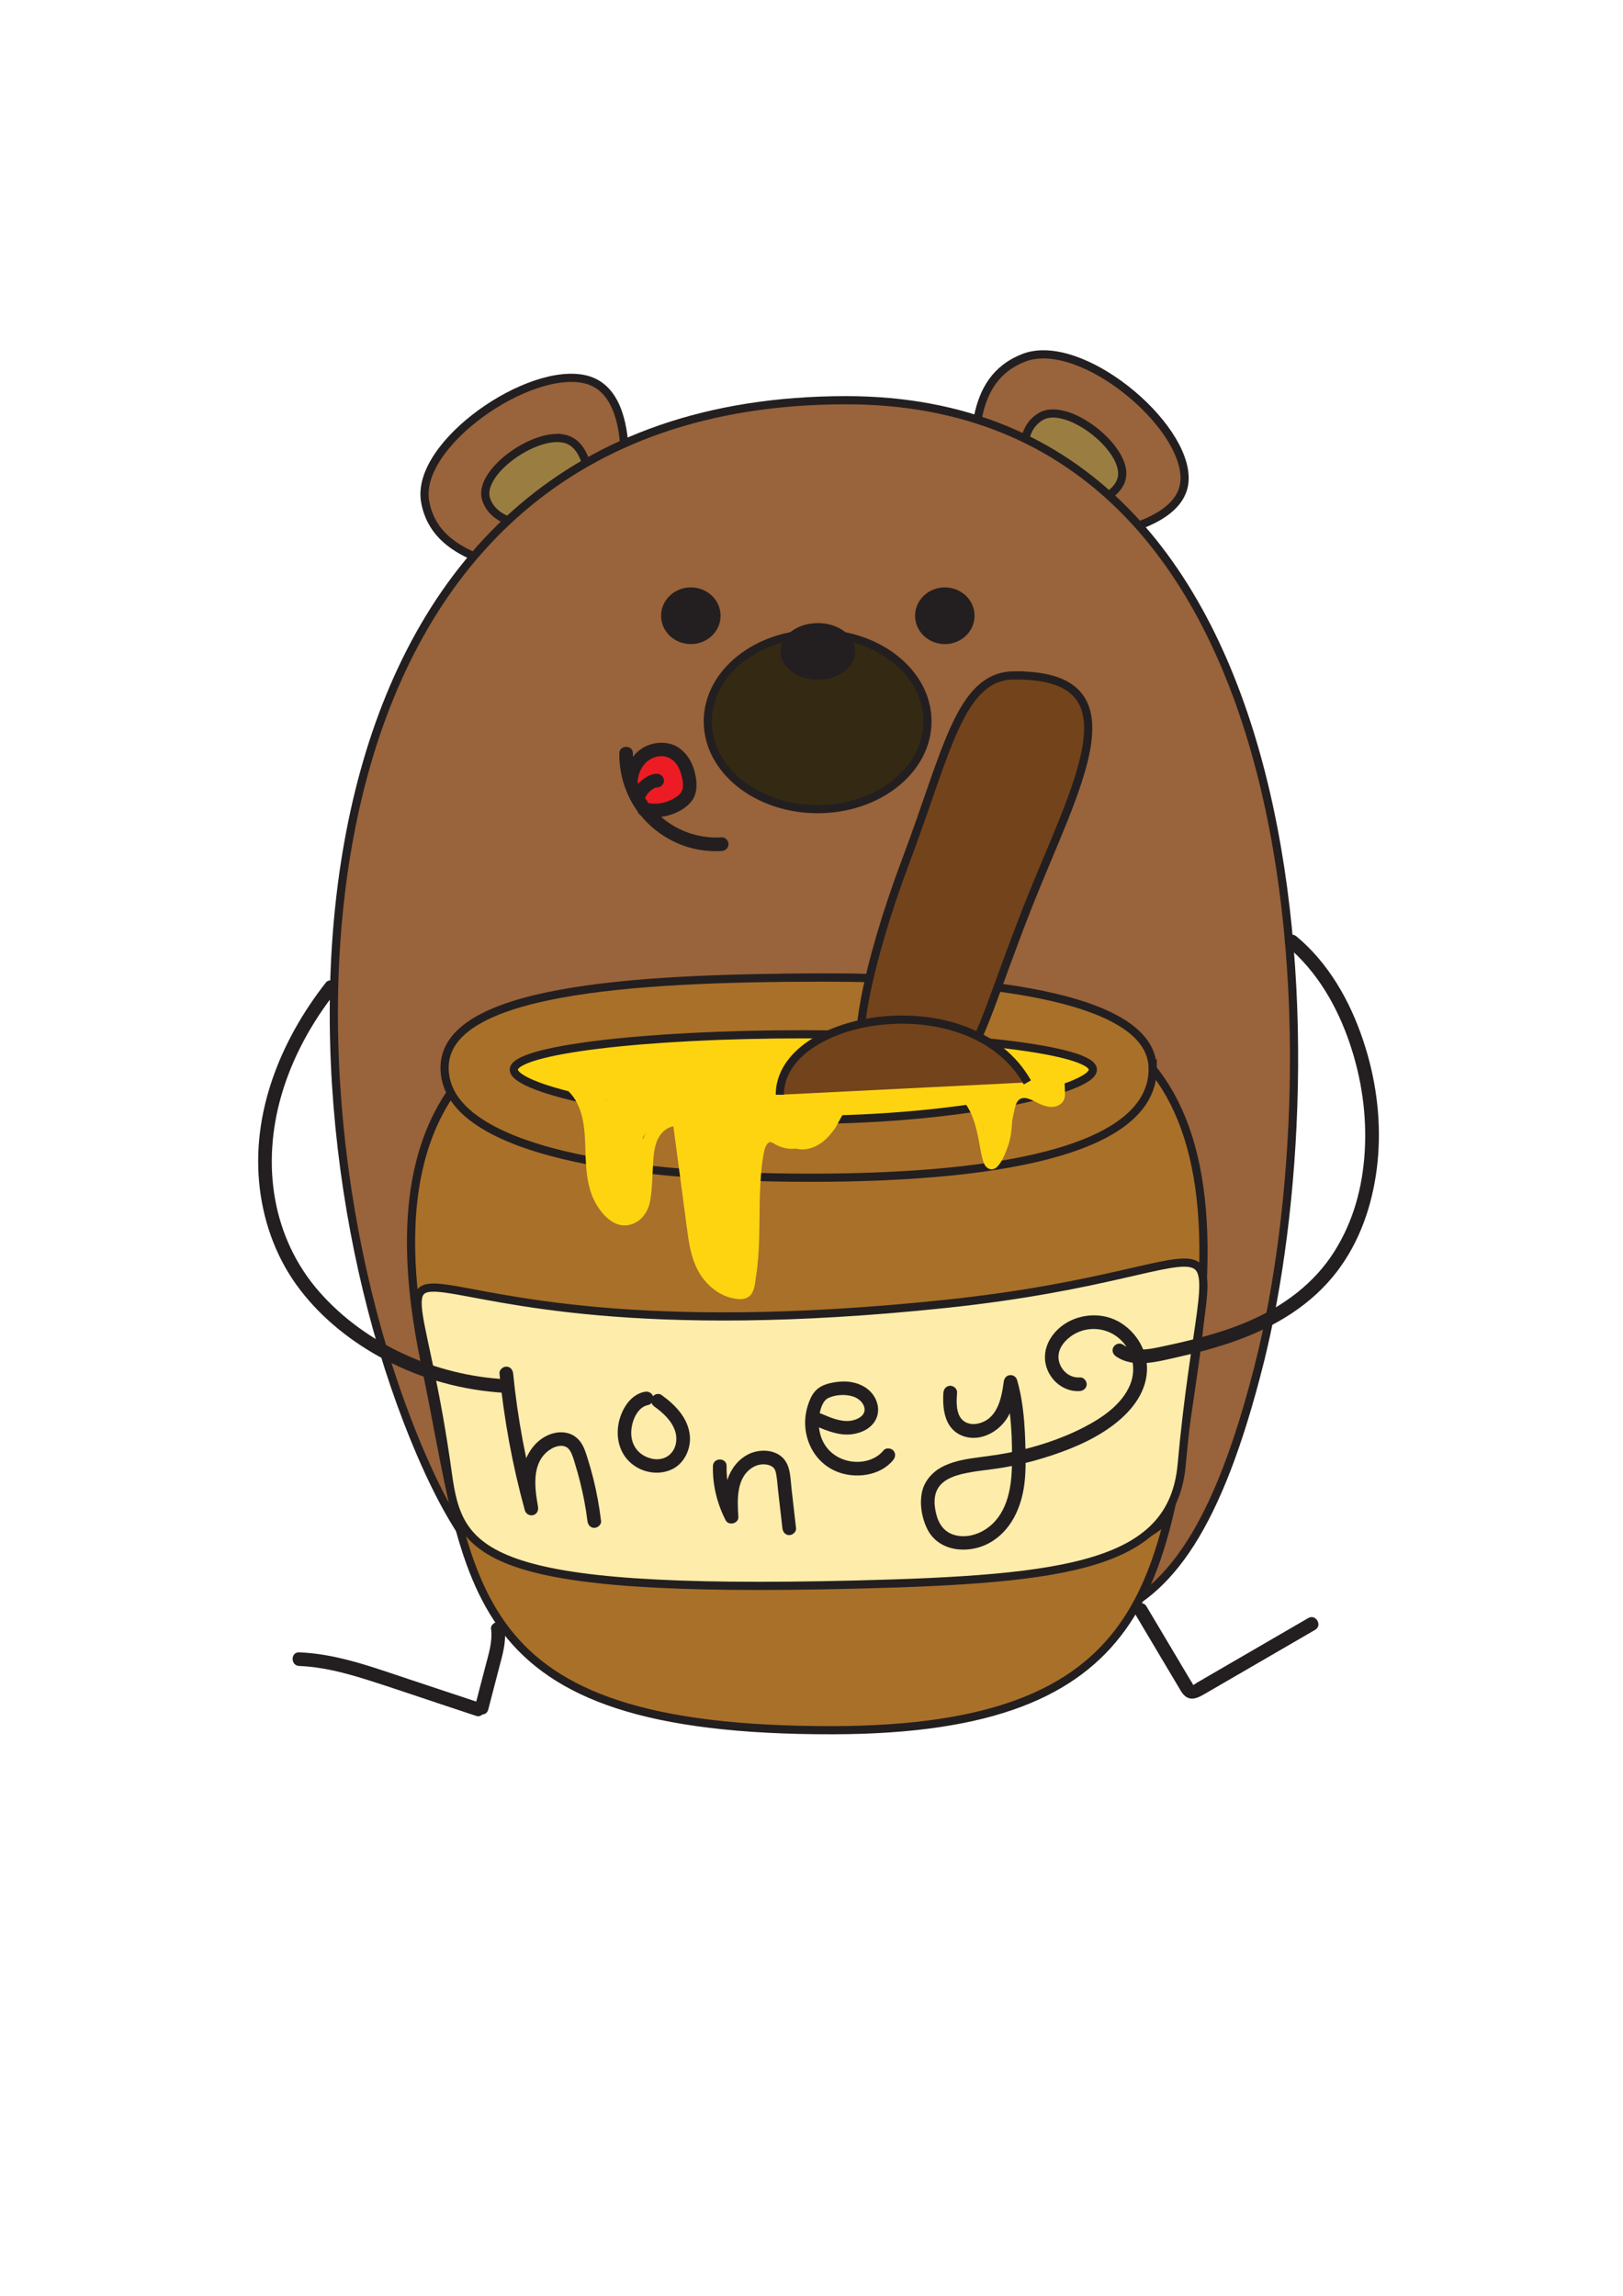 <?xml version="1.0" encoding="UTF-8"?>
<svg id="Layer_1" data-name="Layer 1" xmlns="http://www.w3.org/2000/svg" viewBox="0 0 595.28 841.89">
  <defs>
    <style>
      .cls-1, .cls-2 {
        fill: none;
      }

      .cls-1, .cls-2, .cls-3, .cls-4, .cls-5, .cls-6, .cls-7, .cls-8, .cls-9, .cls-10, .cls-11 {
        stroke: #231f20;
        stroke-miterlimit: 10;
      }

      .cls-1, .cls-2, .cls-4, .cls-5, .cls-6, .cls-7, .cls-8, .cls-9, .cls-10, .cls-11 {
        stroke-width: 3px;
      }

      .cls-1, .cls-4 {
        stroke-linecap: round;
      }

      .cls-12 {
        fill: #ed1c24;
      }

      .cls-13, .cls-10 {
        fill: #fed411;
      }

      .cls-14, .cls-3 {
        fill: #231f20;
      }

      .cls-4, .cls-5 {
        fill: #99633b;
      }

      .cls-6 {
        fill: #342a13;
      }

      .cls-7 {
        fill: #a97029;
      }

      .cls-8 {
        fill: #9a7e41;
      }

      .cls-9 {
        fill: #fdecaa;
      }

      .cls-11 {
        fill: #73431b;
      }
    </style>
  </defs>
  <path class="cls-5" d="m215,139.2c20.72,5.34,14.27,47.73,8.34,68.52-5.93,20.79,3.11,10.51-17.61,5.17-20.72-5.34-46.15-7.98-49.81-29.03-3.66-21.02,38.35-50,59.08-44.66Z"/>
  <path class="cls-8" d="m206.37,160.76c11.24,1.8,10.68,21.5,8.96,31.25-1.72,9.75,2.34,4.74-8.9,2.94-11.24-1.8-24.76-2.2-28.09-11.76-3.32-9.55,16.79-24.22,28.03-22.43Z"/>
  <path class="cls-5" d="m434.47,175.99c-.85,20.39-45.76,23.88-68.4,23.02-22.64-.86-10.09,5.23-9.23-15.17s-2.11-44.55,18.65-52.63c20.74-8.08,59.83,24.38,58.98,44.78Z"/>
  <path class="cls-8" d="m411.58,172.82c1.06,10.78-19.11,15.33-29.47,16.25-10.36.92-4.22,3.36-5.27-7.42-1.06-10.78-4.12-23.32,4.75-28.83,8.86-5.51,28.94,9.22,29.99,20Z"/>
  <path class="cls-4" d="m462.03,499.51c-30.58,121.64-71.73,95.75-148.84,97.05-93.94,1.58-127.99,17.49-163.85-75.76-51.84-134.83-43.82-373.9,160.82-374.04,175.79-.12,179.14,244.24,151.86,352.75Z"/>
  <ellipse class="cls-6" cx="299.89" cy="264.53" rx="40.28" ry="32.19"/>
  <ellipse class="cls-3" cx="346.54" cy="225.8" rx="10.41" ry="9.9"/>
  <ellipse class="cls-3" cx="253.38" cy="225.8" rx="10.41" ry="9.9"/>
  <ellipse class="cls-3" cx="299.96" cy="238.89" rx="13.23" ry="9.9"/>
  <line class="cls-1" x1="286.73" y1="502.9" x2="313.19" y2="515.57"/>
  <line class="cls-1" x1="308.98" y1="497.48" x2="291.86" y2="518.28"/>
  <path class="cls-7" d="m437.97,501.46c-11.38,77.26-15.04,132.76-132.36,133.02-137.56.3-132.45-52.99-149.63-134.17-26.98-127.5,54.91-141.83,146.05-141.83s155.25,11.9,135.94,142.98Z"/>
  <path class="cls-7" d="m422.79,391.92c0,28.17-50.03,39.97-125.71,39.97s-134.02-12.16-134.02-40.33,66.53-33.07,138.96-33.07c50.81,0,120.76,5.27,120.76,33.44Z"/>
  <path class="cls-11" d="m371.82,247.69c47.09-.49,22.7,40.23,4.97,85.26-22.73,57.73-20.96,76.7-58.8,57.5-6.33-3.21-.43-35.87,14.44-75.3,14.87-39.42,19.6-67.27,39.4-67.47Z"/>
  <path class="cls-10" d="m400.84,392.25c0,7.17-47.54,18.42-106.19,18.42-58.65,0-106.19-11.26-106.19-18.42,0-7.17,47.54-12.97,106.19-12.97,58.65,0,106.19,5.81,106.19,12.97Z"/>
  <path class="cls-2" d="m427.9,557.17c-38.72,37.07-248.06,24.67-259.06-3.68"/>
  <path class="cls-11" d="m286.02,401.45c0-29.67,70.01-41.33,90.8-4.52"/>
  <line class="cls-2" x1="438.95" y1="473.85" x2="427.9" y2="557.17"/>
  <path class="cls-9" d="m433.42,537.11c-3.35,36.87-41.5,42.04-119.55,43.97-137.51,3.4-145.59-11.4-149.63-40.73-16.74-121.77-45.59-38.24,182.54-62.2,117.73-12.36,96.18-46.26,86.63,58.96Z"/>
  <path class="cls-14" d="m183.2,503.67c1.68,16.96,4.77,33.76,9.3,50.19.36,1.3,1.77,2.1,3.08,1.75,1.41-.39,1.98-1.74,1.75-3.08-1.19-6.82-2.49-15.77,3.87-20.58,2.31-1.75,6.11-2.9,7.9.09.91,1.51,1.36,3.29,1.87,4.96.63,2.06,1.22,4.13,1.74,6.22,1.21,4.79,2.15,9.66,2.75,14.56.17,1.34,1.03,2.5,2.5,2.5,1.22,0,2.67-1.15,2.5-2.5-.65-5.27-1.58-10.5-2.87-15.66-.62-2.48-1.32-4.93-2.09-7.37-.65-2.05-1.3-4.21-2.58-5.97-3.09-4.22-8.5-4.37-12.84-2.04-3.8,2.04-6.43,5.74-7.76,9.78-1.85,5.62-.8,11.66.19,17.33l4.82-1.33c-4.41-16-7.49-32.35-9.12-48.86-.13-1.34-1.05-2.5-2.5-2.5-1.25,0-2.63,1.15-2.5,2.5h0Z"/>
  <path class="cls-14" d="m236.45,510.38c-5.58,1.07-8.9,7.14-9.69,12.33-.84,5.61.94,11.19,5.62,14.59,4.04,2.93,9.67,3.67,14.19,1.46s6.96-7.59,6.43-12.49c-.7-6.4-5.42-11.18-10.42-14.75-1.1-.79-2.78-.19-3.42.9-.74,1.26-.2,2.63.9,3.42,3.17,2.27,6.42,5.25,7.6,9.09.91,2.95.33,6.56-2.23,8.66s-6.12,1.84-8.89.41c-3.35-1.73-5.09-4.97-5.02-8.76s2.05-9.22,6.26-10.03c1.33-.25,2.08-1.85,1.75-3.08-.38-1.39-1.74-2-3.08-1.75h0Z"/>
  <path class="cls-14" d="m261.48,537.64c-.15,6.92,1.51,13.7,4.67,19.85,1.11,2.17,4.82,1.2,4.66-1.26-.42-6.33-.84-14.76,5.65-18.35,1.95-1.08,4.72-1.24,6.55-.18,1,.58,1.42,1.48,1.66,2.79.36,1.92.47,3.91.69,5.85.54,4.7,1.07,9.4,1.61,14.1.15,1.34,1.04,2.5,2.5,2.5,1.23,0,2.65-1.15,2.5-2.5-.55-4.86-1.11-9.73-1.66-14.59-.49-4.31-.31-9.41-4.27-12.15-2.87-1.99-6.97-2.15-10.19-.99-3.81,1.38-6.78,4.51-8.39,8.18-2.14,4.87-1.98,10.14-1.64,15.33l4.66-1.26c-2.76-5.37-4.11-11.3-3.99-17.33.07-3.22-4.93-3.22-5,0h0Z"/>
  <path class="cls-14" d="m299.74,523.17c3.97,1.67,8.21,3.32,12.6,2.8,3.63-.44,7.45-2.21,9.03-5.71s.35-7.56-2.35-10.17c-3-2.9-7.47-3.83-11.52-3.38-2.14.24-4.33.66-6.25,1.67s-3.18,2.66-4.02,4.55c-1.44,3.23-2.15,6.79-1.87,10.34.58,7.31,4.88,13.79,11.8,16.48,6.7,2.6,15.72,1.47,20.44-4.34.85-1.05,1.02-2.51,0-3.54-.88-.88-2.68-1.05-3.54,0-2.94,3.61-7.96,4.79-12.43,3.95-4.98-.94-9-4.24-10.56-9.13-.75-2.34-.98-4.85-.62-7.29.34-2.27,1.11-5.67,3.39-6.75,2.64-1.25,6.24-1.42,9.01-.55,2.07.66,4.11,2.41,4.25,4.65.16,2.59-2.87,3.93-5.07,4.25-3.75.54-7.6-1.24-10.96-2.65-1.25-.52-2.75.56-3.08,1.75-.4,1.44.5,2.55,1.75,3.08h0Z"/>
  <path class="cls-14" d="m346.02,510.68c-.42,6.31.55,13.7,7.46,16.02,6.56,2.21,13.77-2.15,16.66-7.99,1.86-3.75,2.44-7.85,2.99-11.96l-4.91.66c2.8,9.85,3.12,20.4,2.91,30.58-.18,8.47-2.06,17.94-9.72,22.87-3.21,2.07-7.18,3.05-10.95,2.14-4.04-.98-6.18-4.05-7.12-7.95s-.96-8.06,1.99-10.92c2.51-2.43,6.2-3.38,9.55-4.04,4.23-.84,8.55-1.16,12.8-1.87,4.99-.83,9.93-2,14.77-3.47,8.8-2.69,17.78-6.23,25.25-11.7,6.66-4.88,12.56-11.7,12.98-20.33.39-7.99-4.82-15.78-12.09-18.9s-16.57-1.2-21.8,4.94c-2.57,3.01-4,6.8-3.39,10.78s3.26,7.59,6.78,9.35c1.83.92,3.84,1.38,5.89,1.22,1.35-.1,2.5-1.08,2.5-2.5,0-1.27-1.15-2.6-2.5-2.5-3.26.25-6.12-1.82-7.32-4.83s-.25-5.95,1.79-8.23c4.74-5.31,12.78-6.22,18.62-2.25s8.02,11.58,5.32,18.05c-3.04,7.28-10.36,12.18-17.11,15.64-8.57,4.39-17.96,7.36-27.38,9.24-4.44.89-8.92,1.35-13.39,2.02-3.84.57-7.72,1.4-11.18,3.24s-6.44,5.17-7.27,9.23c-.91,4.41-.06,9.41,1.92,13.43,4.14,8.4,15.01,9.35,22.57,5.3,8.16-4.37,12.06-13.21,13.11-22.01.59-4.97.44-10.02.3-15.01s-.51-10.36-1.35-15.47c-.41-2.49-.96-4.95-1.65-7.38-.34-1.19-1.52-1.97-2.74-1.79-1.33.2-2,1.18-2.17,2.46-.83,6.27-2.4,13.87-9.65,15.33-2.55.51-5.14-.3-6.46-2.64-1.44-2.58-1.19-5.93-1-8.77.09-1.35-1.21-2.5-2.5-2.5-1.43,0-2.41,1.15-2.5,2.5h0Z"/>
  <path class="cls-13" d="m207.44,399.21c5.94,4.88,6.94,12.74,7.19,19.97.27,7.87.14,16.4,4.58,23.28,2.31,3.58,6.08,7.35,10.7,6.87s7.76-4.51,8.54-8.91c.85-4.79.8-9.81,1.14-14.66.27-3.92.78-8.13,3.82-10.93.6-.55,1.3-1.02,2.04-1.35.36-.16.75-.27,1.13-.37.18-.04.37-.07.55-.12.09,0,.18-.01.27-.01.45.03.29-.12-.49-.44-.07.09.1.67.11.78.09.58.15,1.15.23,1.73.19,1.4.37,2.8.56,4.2.69,5.19,1.38,10.38,2.07,15.57s1.36,10.22,2.04,15.33c.62,4.68,1.26,9.37,3.11,13.75,1.65,3.89,4.25,7.23,7.76,9.62,1.64,1.11,3.52,1.97,5.45,2.43,2.15.52,4.9.9,6.69-.7s1.9-4.22,2.25-6.38c.4-2.5.69-5.01.89-7.53.4-5,.45-10.03.51-15.05s.1-10.04.49-15.05c.19-2.4.45-4.78.85-7.15.26-1.56.53-3.4,1.51-4.61.18-.22.37-.39.5-.48.03-.02.34-.18.25-.17.87-.14,1.72.59,2.44.97,1.92,1,4.06,1.54,6.23,1.49,4.29-.09,8.54-2.33,10.5-6.26.9-1.82,1.37-3.84,1.14-5.87-.11-.99-.69-2.25-1.84-2.41-4.96-.71-9.9-.51-14.75.79-2.06.55-2.47,3.51-.6,4.57,2.15,1.21,4.3,2.43,6.46,3.64l.6-4.57c-5.11.7-10.32-.02-15.12-1.83v4.82c.66-.23,1.17-.3,1.87-.26v-5c-2.58.18-5.13.03-7.65-.53l.6,4.57c1.34-.96,2.75-1.46,4.4-1.46l-.66-4.91c-3.7.91-7.58,1.14-11.35.58-1.6-.24-3.13.63-3.16,2.41-.2,11.3-.4,22.59-.6,33.89l4.66-1.26c-3.26-5.73-4.97-12.13-4.92-18.73l-4.66,1.26c3.04,6.79,4.27,14.23,3.74,21.64l4.66-1.26c-5.31-8.06-8.19-17.43-8.03-27.1l-3.16,2.41c1.82.72,2.68,2.83,3.21,4.56.89,2.92,1.38,5.98,2.02,8.96,1.47,6.84,2.93,13.68,4.4,20.52.61,2.85,4.8,2.06,4.91-.66.5-12.65,1-25.3,1.5-37.95l-4.91.66c1.65,6.54,2.54,13.19,2.67,19.93.06,3.24,4.81,3.2,5,0,.36-6.13.72-12.26,1.08-18.39h-5c1.28,13.83,1.72,27.72,1.3,41.6l3.76-2.16-2.34-1.38c-2.04-1.2-4,.77-3.67,2.82.37,2.31.02,4.59-.75,6.77l4.57-.6c-1.61-2.2-2.67-4.56-3.17-7.23l-4.57,1.93c1.11,2.16,1.51,4.46,1.32,6.87l4.27-1.77c-4.35-4.53-7.29-10.4-7.85-16.69-.33-3.7-.05-7.41.18-11.11s.46-7.56.69-11.34c.47-7.73.94-15.45,1.41-23.18.21-3.42.59-7-.95-10.19-1.31-2.71-4.11-4.55-7.11-4.76-3.76-.26-6.6,2.56-6.96,6.18-.17,1.71.22,3.41.86,4.99s1.61,3.25,1.72,5l3.16-2.41c-2.9-.53-5.38-1.85-7.3-4.11l-3.54,3.54c1.74,1.5,3.14,3.22,4.13,5.3.13.28.3,1.12.5,1.29l.04.16.75-.98s-.19.04-.4.01c-.74-.08-1.59-.49-2.3-.83-3.81-1.8-7.12-4.54-9.39-8.1-.75-1.18-2.19-1.55-3.42-.9-3.36,1.77-6.39,4.19-8.76,7.17l4.18,1.1c-.72-3.53-.92-7.09-.68-10.68l-4.91.66c1.09,3.74,1.67,7.84.5,11.63l3.67-1.49c-.87-.38-1.24-1.12-2.3-1.69-1.86-1-3.7.23-4.23,2.09-1.01,3.57.55,7.22,1.39,10.65l4.18-2.43c-.8-.69-1.16-2-1.55-2.96-.55-1.35-1.03-2.72-1.46-4.11-.81-2.63-1.45-5.34-1.81-8.08l-4.91.66c1.41,4.24,2.13,8.59,2.11,13.06l4.91-.66c-.67-1.99-1.16-4.01-1.45-6.09l-4.57,1.93c.22.4.44.8.66,1.2,1.55,2.82,5.87.3,4.32-2.52-.22-.4-.44-.8-.66-1.2-.59-1.08-2.02-1.51-3.12-1.02-1.24.54-1.63,1.68-1.45,2.95.29,2.08.77,4.11,1.45,6.09.88,2.6,4.9,2.26,4.91-.66.02-4.88-.74-9.76-2.29-14.39-.39-1.17-1.48-1.98-2.74-1.79-1.1.16-2.33,1.21-2.17,2.46.44,3.34,1.1,6.63,2.13,9.85.49,1.53,1.06,3.04,1.68,4.52s1.2,3.23,2.48,4.32c1.86,1.59,4.8.1,4.18-2.43-.38-1.55-.88-3.06-1.23-4.61-.16-.7-.28-1.39-.29-2.12,0-.26,0-.53.03-.79.15-1.1.52-.28-.68.4l-1.26.34c-.48,0-.88-.17-1.2-.47l.14.13c.17.19.38.36.58.53.53.46,1.08.89,1.72,1.17,1.49.66,3.16.18,3.67-1.49,1.42-4.62.83-9.72-.5-14.29-.81-2.79-4.72-2.11-4.91.66-.27,4.03.04,8.06.86,12.01.35,1.73,3.02,2.55,4.18,1.1,2.13-2.68,4.71-4.79,7.75-6.39l-3.42-.9c1.68,2.65,3.79,4.94,6.27,6.85s5.29,3.69,8.25,4.35c1.55.35,3.24.3,4.55-.68,1.6-1.21,1.82-3.23,1.22-5.04-1.09-3.25-3.21-6.17-5.79-8.4s-5.62,1.08-3.54,3.54c2.41,2.83,5.86,4.72,9.5,5.39,1.49.27,3.27-.66,3.16-2.41-.1-1.64-.53-3.09-1.16-4.6-.53-1.28-1.28-2.62-1.44-4.02-.2-1.76.62-2.88,2.27-2.47,2.45.62,2.96,3.16,2.98,5.39.02,3.3-.34,6.62-.54,9.91-.43,7.07-.86,14.14-1.29,21.21s-1.39,14.15-.41,21.1,4.29,13.16,9.06,18.13c1.6,1.67,4.1.29,4.27-1.77.26-3.28-.5-6.48-2-9.4-.56-1.09-2.04-1.5-3.12-1.02-1.19.53-1.69,1.69-1.45,2.95.58,3.04,1.85,5.93,3.68,8.43,1.29,1.77,3.82,1.52,4.57-.6,1.09-3.07,1.26-6.23.75-9.43l-3.67,2.82,2.34,1.38c1.67.99,3.71-.29,3.76-2.16.42-13.88-.01-27.78-1.3-41.6-.29-3.18-4.81-3.25-5,0-.36,6.13-.72,12.26-1.08,18.39h5c-.14-7.16-1.1-14.31-2.85-21.26-.71-2.8-4.8-2.1-4.91.66-.5,12.65-1,25.3-1.5,37.95l4.91-.66c-1.6-7.49-3.21-14.98-4.81-22.48-1.24-5.78-2.09-12.58-8.3-15.05-1.56-.62-3.14.94-3.16,2.41-.17,10.49,2.95,20.87,8.72,29.62,1.4,2.13,4.48,1.22,4.66-1.26.6-8.32-1.02-16.57-4.42-24.16-1.06-2.36-4.64-1.05-4.66,1.26-.06,7.46,1.92,14.78,5.6,21.25,1.25,2.19,4.62,1.18,4.66-1.26.2-11.3.4-22.59.6-33.89l-3.16,2.41c4.71.7,9.38.55,14.01-.58,2.75-.67,2.15-4.92-.66-4.91-2.46,0-4.91.7-6.92,2.15-1.61,1.16-1.68,4.06.6,4.57,2.95.66,5.97.92,8.98.71,3.2-.22,3.23-4.82,0-5-1.08-.06-2.17.08-3.2.44-2.42.84-2.32,3.95,0,4.82,5.7,2.15,11.77,2.66,17.78,1.83,2.2-.3,2.32-3.6.6-4.57-2.15-1.21-4.3-2.43-6.46-3.64l-.6,4.57c3.93-1.05,8.06-1.36,12.1-.79l-1.84-2.41c.39,3.45-1.88,6.23-5.21,6.97-1.63.36-3.45.17-4.96-.55-2.02-.97-3.75-2.09-6.1-1.62-3.92.8-5.48,5.1-6.08,8.56-.84,4.85-1.22,9.76-1.39,14.68-.33,9.63.13,19.35-1.17,28.92-.16,1.18-.36,2.36-.58,3.53-.08.44-.35,1.05-.3,1.49.02.2-.21.5.14.23-.37.29-1.83-.15-2.26-.25-.87-.21-1.71-.5-2.51-.9-3.27-1.66-5.68-4.46-7.22-7.75-1.83-3.9-2.39-8.35-2.95-12.57-.67-5.03-1.34-10.05-2.01-15.08s-1.34-10.05-2.01-15.08c-.35-2.61-.64-5.23-1.04-7.83-.37-2.42-2.14-3.99-4.63-3.93-4.11.11-7.85,3.07-9.88,6.47-2.35,3.95-2.58,8.67-2.87,13.13-.16,2.39-.31,4.78-.47,7.17-.14,2.12-.14,4.34-.89,6.36-.52,1.39-1.55,2.62-2.99,3.1-1.72.56-3.3-.55-4.48-1.7-5.46-5.33-5.78-13.63-5.95-20.77s-.54-15.5-4.88-21.84c-1.09-1.58-2.35-3.01-3.84-4.23-1.04-.86-2.51-1.02-3.54,0-.88.88-1.05,2.67,0,3.54h0Z"/>
  <path class="cls-13" d="m293.52,415.76c2.73-.46,5.08-1.85,7.23-3.53,2.46-1.92,4.77-4.04,7.13-6.07l-1.96-1.51c-2.98,4.02-7.43,6.63-11.85,8.77-1.03.5-2.08.98-3.13,1.44s-2.39.79-2.86,1.93c-.8,1.95,1.75,3.66,3.29,4.21,4.24,1.52,8.82-.6,11.84-3.57,1.67-1.64,3.01-3.61,4.17-5.63,1.22-2.14,2.16-4.67,4.77-5.37,1.42-.38,2.95-.4,4.41-.53,1.79-.16,3.58-.32,5.37-.47,3.42-.3,6.84-.6,10.26-.9,1.59-.14,1.6-2.64,0-2.5-5.62.49-11.24.99-16.85,1.48-2.28.2-4.65.34-6.51,1.83-1.69,1.35-2.56,3.38-3.6,5.21-2.12,3.7-5.19,7.66-9.68,8.35-1.85.28-3.72,0-5.03-1.4.27.29-.68.36.22.18.22-.05.55-.24.74-.32.49-.22.99-.43,1.48-.65,1.11-.5,2.21-1.01,3.3-1.56,4.53-2.27,8.79-5.11,11.84-9.22.89-1.2-.96-2.38-1.96-1.51-2.16,1.86-4.28,3.77-6.49,5.57-2.01,1.63-4.19,2.96-6.77,3.39-1.58.27-.91,2.67.66,2.41h0Z"/>
  <path class="cls-13" d="m387.89,396.02c.06,1.61.14,3.23.18,4.84.03,1.31-.24,2.12-1.61,2.46-2.51.63-4.82-1.26-6.99-2.22s-4.81-1.41-6.88-.07c-1.96,1.27-2.56,3.78-3.07,5.91-1.21,5.07-1.35,10.44-3.33,15.31-.46,1.13-1.03,2.24-1.73,3.24-.34.48-.57,1.04-1.06.56-.39-.38-.46-1.29-.58-1.77-.61-2.47-1.05-4.97-1.56-7.47-1.13-5.54-2.7-11.01-6.58-15.3l-.88,2.13c7.35-.6,14.71-1,22.07-1.2v-2.5c-2.64.34-5.25.81-7.84,1.43-.99.24-1.12,1.4-.55,2.09.64.77,1.39,1.38,2.25,1.89l.3-2.28c-2.87.76-5.83.88-8.75.32-1.07-.2-1.95.83-1.41,1.84,1.12,2.1,2.23,4.2,3.35,6.3l1.41-1.84c-.43-.16-.64-.38-.85-.76-.69-1.24-2.67-.4-2.28.96.99,3.54,1.82,7.11,2.49,10.72l2.28-.96c-.75-1.22-1.08-2.55-.83-3.98l-1.84.75c1.28.64,2.11,1.71,2.07,3.18l2.46-.33c-.9-3.98-1.33-8.02-1.31-12.11l-1.88,1.08c.71.46,1.15,1.03,1.49,1.81.6,1.37,2.53.34,2.28-.96-.66-3.41,2.58-6.28,5.48-7.34,3.73-1.37,7.83-1.07,11.72-.83,1.39.09,1.72-2.18.33-2.46-.54-.11-.96-.25-1.38-.62l-.55,2.09c.73-.3,1.41-.3,1.99.29l.55-2.09c-.51.1-1.23-.11-1.44-.65l-1.21,1.58c.31,0,.54.13.7.4.69.8,2.21.17,2.13-.88-.1-1.49-.2-2.98-.3-4.48-.11-1.6-2.61-1.61-2.5,0,.1,1.49.2,2.98.3,4.48l2.13-.88c-.66-.76-1.48-1.06-2.46-1.13-.75-.05-1.49.85-1.21,1.58.74,1.89,2.54,2.77,4.51,2.4.95-.18,1.17-1.46.55-2.09-1.15-1.16-2.9-1.56-4.42-.93-.79.33-1.34,1.4-.55,2.09.74.64,1.52,1.07,2.49,1.26l.33-2.46c-4.7-.29-9.81-.58-14.12,1.67-3.55,1.85-6.29,5.53-5.5,9.66l2.28-.96c-.5-1.16-1.34-2.02-2.39-2.71-.81-.53-1.88.17-1.88,1.08-.02,4.3.45,8.58,1.4,12.77.32,1.4,2.43,1.05,2.46-.33.05-2.3-1.28-4.31-3.31-5.33-.66-.33-1.69-.1-1.84.75-.37,2.09-.04,4.08,1.08,5.9.77,1.25,2.53.4,2.28-.96-.66-3.61-1.49-7.19-2.49-10.72l-2.28.96c.54.96,1.33,1.53,2.35,1.91,1.09.4,1.88-.95,1.41-1.84-1.12-2.1-2.23-4.2-3.35-6.3l-1.41,1.84c3.37.64,6.76.55,10.08-.32,1.05-.28,1.22-1.74.3-2.28-.69-.4-1.23-.88-1.74-1.5l-.55,2.09c2.37-.57,4.76-1.03,7.18-1.34,1.54-.2,1.66-2.54,0-2.5-7.37.2-14.73.6-22.07,1.2-1.09.09-1.64,1.3-.88,2.13,3.84,4.24,5.09,9.89,6.17,15.35.51,2.57.82,5.36,1.76,7.82s3.39,3.19,5.15,1.15c3.7-4.31,4.26-10.67,5.17-16.03.22-1.33.47-2.66.78-3.97s.56-2.82,1.38-3.87c1.89-2.43,5.48-.18,7.5.83,2.48,1.24,5.55,2.12,8.05.38,1.14-.79,1.66-1.98,1.72-3.34.08-1.85-.12-3.75-.19-5.6-.06-1.6-2.56-1.61-2.5,0h0Z"/>
  <g>
    <path class="cls-12" d="m231.36,286.56c.23-3.84,2.07-7.66,5.23-9.86s7.63-2.55,10.88-.49c3.04,1.93,4.61,5.53,5.25,9.06.4,2.19.46,4.59-.7,6.49-.54.88-1.3,1.59-2.12,2.21-3.83,2.91-9,3.96-13.65,2.78"/>
    <path class="cls-14" d="m233.86,286.56c.2-2.85,1.52-5.83,3.86-7.6s5.49-2.21,7.94-.91c2.58,1.37,3.83,4.19,4.47,6.95.34,1.5.6,3.18.12,4.67-.44,1.37-1.69,2.28-2.88,3.01-3.12,1.91-6.9,2.52-10.45,1.66-3.13-.75-4.46,4.07-1.33,4.82,4.57,1.1,9.42.5,13.56-1.73,2.01-1.09,4.12-2.64,5.21-4.71,1.22-2.31,1.27-4.88.89-7.41-.63-4.26-2.54-8.44-6.12-10.99s-8.81-2.47-12.7-.44c-4.67,2.44-7.2,7.59-7.56,12.68-.1,1.35,1.22,2.5,2.5,2.5,1.43,0,2.4-1.15,2.5-2.5h0Z"/>
  </g>
  <path class="cls-14" d="m227.15,276.29c-.09,7.48,2.23,15.03,6.61,21.11s10.9,10.85,18.27,13.15c4.07,1.27,8.41,1.79,12.67,1.52,1.35-.09,2.5-1.09,2.5-2.5,0-1.29-1.15-2.59-2.5-2.5-13.39.85-26.17-7.16-30.72-19.89-1.26-3.52-1.88-7.16-1.84-10.9.04-3.22-4.96-3.22-5,0h0Z"/>
  <path class="cls-14" d="m236.46,292.85c.32-.7.72-1.36,1.19-1.97l-.39.51c.52-.66,1.11-1.26,1.77-1.78l-.51.39c.63-.48,1.3-.9,2.03-1.22l-.6.25c.37-.16.75-.28,1.15-.34l-.66.09c.2-.03.4-.04.6-.03,1.31.04,2.56-1.18,2.5-2.5s-1.1-2.46-2.5-2.5c-2.18-.06-4.22,1.2-5.83,2.55-1.28,1.08-2.36,2.5-3.06,4.03-.29.63-.44,1.24-.25,1.93.16.58.61,1.21,1.15,1.49.58.31,1.28.46,1.93.25.58-.19,1.23-.57,1.49-1.15h0Z"/>
  <path class="cls-14" d="m472.01,346.95c11.11,9.3,18.48,22.16,23.08,35.76,4.28,12.67,6.26,26.08,5.47,39.45s-4.21,25.74-11.11,36.71c-7.46,11.86-18.76,20.14-31.49,25.64-6.7,2.9-13.75,5.01-20.82,6.79-3.58.9-7.19,1.71-10.81,2.47-3.3.69-6.78,1.47-10.17.99-1.6-.22-3.02-.79-4.34-1.7-1.11-.77-2.78-.21-3.42.9-.73,1.24-.22,2.65.9,3.42,6.48,4.49,15.14,1.95,22.16.4,7.56-1.68,15.07-3.64,22.36-6.29,14.21-5.18,27.3-13.08,36.58-25.24,8.36-10.94,12.9-24.29,14.6-37.85,1.73-13.85.41-28.14-3.38-41.54-4.13-14.59-11.06-28.86-21.9-39.65-1.33-1.33-2.72-2.59-4.16-3.79-1.03-.87-2.52-1.01-3.54,0-.89.89-1.04,2.67,0,3.54h0Z"/>
  <path class="cls-14" d="m119.55,360.28c-16.72,21.31-27.6,48.13-24.26,75.58,1.65,13.56,6.55,26.45,14.91,37.29,8.2,10.64,19.04,19.17,30.89,25.42,13.7,7.22,28.89,11.39,44.35,12.21,3.22.17,3.21-4.83,0-5-25.57-1.35-51.3-12.68-68.32-32.05-8.46-9.62-13.93-21.31-16.21-33.9s-1.29-25.73,2.26-38.03c3.98-13.83,11.06-26.7,19.93-38,.83-1.06,1.04-2.5,0-3.54-.87-.87-2.7-1.07-3.54,0h0Z"/>
  <path class="cls-14" d="m180.1,597.29c.63,4.74-.92,9.36-2.1,13.9-1.25,4.81-2.5,9.61-3.75,14.42-.81,3.12,4.01,4.45,4.82,1.33,1.29-4.96,2.58-9.93,3.87-14.89s2.82-9.76,2.15-14.75c-.18-1.34-1.02-2.5-2.5-2.5-1.21,0-2.68,1.15-2.5,2.5h0Z"/>
  <path class="cls-14" d="m109.75,610.93c8.55.34,16.85,2.53,24.97,5.09s16.87,5.56,25.3,8.36c4.86,1.61,9.72,3.23,14.57,4.84,3.06,1.02,4.37-3.81,1.33-4.82-8.7-2.89-17.4-5.78-26.09-8.67s-16.63-5.74-25.2-7.71c-4.89-1.12-9.87-1.89-14.89-2.09-3.22-.13-3.21,4.87,0,5h0Z"/>
  <path class="cls-14" d="m416.18,591.61c3.06,5.15,6.12,10.29,9.18,15.44l4.46,7.5,2.17,3.64c.7,1.17,1.33,2.48,2.32,3.45,2.38,2.34,5.12.96,7.53-.45,2.59-1.5,5.17-3,7.76-4.5,5.1-2.96,10.2-5.92,15.3-8.88,5.82-3.38,11.64-6.75,17.46-10.13,2.78-1.61.27-5.94-2.52-4.32-9.63,5.59-19.25,11.17-28.88,16.76-2.37,1.38-4.74,2.75-7.11,4.13-1.08.63-2.16,1.25-3.23,1.88-.57.33-1.15.67-1.72,1-.36.21-1.03.79-1.44.84.41-.06.26.21.06-.3-.21-.54-.65-1.08-.94-1.58l-2.17-3.64-4.21-7.08-9.69-16.29c-1.64-2.76-5.97-.25-4.32,2.52h0Z"/>
  <path class="cls-13" d="m214.74,401.98c2.8,7.96,5.61,15.91,8.41,23.87.92,2.62,4.81,2.25,4.91-.66l.5-14.93-4.91.66c1.12,2.91,1.79,5.92,1.93,9.04h5c-.34-4.19-.18-8.4.59-12.54l-4.57.6c1.41,2.2,1.27,4.78-.24,6.89l4.57.6c-.73-2.7-.17-5.34,1.44-7.61h-4.32c1.11,1.95.86,4.15-.4,5.95l4.57.6c-.34-2.03.33-4.22,1.67-5.76l-4.18-1.1c.73,2.11.74,4.14.02,6.25h4.82c-.24-1.76.7-3.43,1.98-4.53l-4.18-1.1c.35,1.54-.27,2.9-1.42,3.9l4.27,1.77c-.22-2.39.82-4.51,2.94-5.67l-3.67-1.49c.52,1.59-.12,3.17-1.66,3.95l3.76,2.16-.04-.31c-.04.61-.44.69-1.22.25-.75.29-1.15.17-1.19-.37-.11-.29-.1-.58.03-.88l.9-.9-.2.15,3.42,3.42c.87-2.06,2.04-3.86,3.62-5.44l-4.18-2.43c.05-.13.14-.17.19-.26.2.02.13.03-.19.02.06,0,.12,0,.17.04-.14-.37-.19-.52-.06-.96l-3.08,1.75c1.21.18,2.07.65,2.68,1.73l2.16-3.76c-2.16.14-4.17-.47-5.76-1.97l-1.1,4.18c2.04-.36,4.38.17,6.02,1.46l-.39-3.03-1.03,1.78c-.7,1.21-.24,2.69.9,3.42.88.56,1.9.85,2.94.75l-2.41-3.16c.11-.29-.07-.03-.28.1-.41.24-.86.42-1.29.61-.99.43-1.87.92-2.71,1.62-1.85,1.55-2.92,3.78-3.82,5.97-2.17,5.25-4.14,10.59-6.21,15.88h4.82c-1.22-4.61-1.75-9.28-1.61-14.05l-4.91.66c.65,2.46.92,4.94.78,7.48-.05.93-.15,4.39-1.12,4.65l2.82,1.15c-1.46-2.86-2.01-6.17-1.45-9.34l-4.57.6c1.53,2.02,2.27,4.23,2.16,6.77h5c-.45-4.25-.57-8.52-.35-12.79l-4.91.66c.69,2.4.88,4.79.63,7.28l4.66-1.26c-1.5-3.03-2.53-6.23-3.18-9.55-.26-1.33-1.84-2.08-3.08-1.75-1.41.39-1.97,1.74-1.75,3.08.59,3.48.91,6.99,1.01,10.52l4.91-.66c-.19-1.21-.18-2.43-.09-3.64l-4.91.66c.63,3.09,1.42,6.14,2.37,9.14.69,2.19,4.33,2.56,4.82,0,.66-3.46,1.68-6.83,3.04-10.08l-4.18,1.1c1.51,1.66,2.13,3.76,1.99,5.98h5c0-1.55-.15-3.52,1.03-4.72l-3.93-.51c1.05,1.83,1.06,3.78.3,5.71h4.82c-.63-2.05-.48-3.94.35-5.91l-4.91-.66.37,5.63c.21,3.19,4.88,3.24,5,0,.11-2.96.46-5.89,1.06-8.79l-4.91-.66c.07,3.31-.03,6.62-.31,9.92h5c.06-2.96.25-5.92.65-8.85l-4.91-.66c.04,3.96-.47,7.82-1.54,11.63h4.82c-.2-.73-.14-1.27.1-1.99l-4.91-.66c-.29,2.7-1.2,5.28-2.56,7.62h4.32c-.7-1.34-1-2.74-.99-4.25l-4.91.66c.36,1.15.46,2.38-.04,3.52h4.32c-.99-2.03-.97-4.26-.24-6.36l-4.57.6c.56,1.24,1.18,4.11.41,5.12l.9-.9.02-.03h1.33c-.77-.12,0,.15-.21-.08-.25-.28-.43-.69-.57-1.04-.31-.78-.36-1.51-.32-2.34l-3.76,2.16c1.57,1.08,2.06,3.41,1.2,5.04l3.42-.9c-1.8-1.2-2.51-3.27-2.29-5.36l-3.76,2.16c2.28,1.56,3.48,4.23,3.41,6.95l4.66-1.26c-1.49-2.02-1.99-4.36-1.27-6.79l-4.18,1.1c.69.57,1.36,1.58.97,2.51l4.57.6c.02.14.02-.17-.01-.17.1-.3.11-.38.05-.26-.02.05-.05.09-.09.12.06.02-2.55.17-1.93-.35-.14.12-.21.71-.29.88h4.32l-.11-.16.34,1.26.02-.2-.34,1.26.11-.18-.9.9.19-.1-1.26.34.28.02-1.26-.34c-.2-.11-.34-.45-.31-.68l.63-.71c1.74.65,1.91,1.43.5,2.36l-2.43-.64c-.14-.14-.24-.52-.18-.7.08-.25.76-.6.16-.3l3.67,1.49c-.42-1.1-.34-1.95.33-2.93l-3.42.9c-.7-.42-.54-.96-.23-1.41.22-.32.31.15.07-.13-.16-.19-.56-.39-.75-.57l-3.03,3.93c.29.17.74.52.69.91l3.67-1.49c-.65-.49-1.05-1.19-1.38-1.91-1.21-2.62-5.29-.75-4.57,1.93.41,1.53,1.05,2.99,1.9,4.32,1.34,2.08,4.59,1.27,4.66-1.26.04-1.59-.83-3.21-2.32-3.86l-1.26,4.66c3.9-.12,7.27-2.69,8.38-6.44h-4.82c.52,1.32.66,2.53.47,3.94l4.91-.66c-.27-1.75-.01-3.49.54-5.16l-4.91-.66c-.04,1.31-.27,2.54-.69,3.78-.19.55-.41,1.07-.69,1.58-.14.25-.3.49-.43.75-.3.38-.33.46-.09.27.32-.27.72-.33,1.19-.2l1.1.64-.12-.12.64,1.1-.03-.2-4.18,2.43.17.17-.64-1.1.39-1.34,1.1-.64-.23.08,2.82,1.15c-.2-.32-.33-.52-.35-.9-.2-3.2-5.2-3.22-5,0,.08,1.25.37,2.36,1.03,3.43.56.9,1.76,1.5,2.82,1.15,2.36-.79,3.28-3.68,1.42-5.52-.79-.78-2.07-.95-3.03-.39-1.03.6-1.32,1.71-1.15,2.82.26,1.65,2.11,2.48,3.62,2.09,1.39-.36,2.23-1.4,2.93-2.58,1.52-2.57,2.29-5.48,2.38-8.45s-4.05-3.27-4.91-.66-.94,5.17-.54,7.82c.19,1.21,1.64,1.96,2.74,1.79,1.33-.2,2-1.18,2.17-2.46.23-1.78,0-3.6-.65-5.27-.86-2.21-4.08-2.53-4.82,0-.47,1.59-1.89,2.72-3.56,2.77-2.27.07-3.68,3.6-1.26,4.66.74.33-.16-.24-.16-.46l4.66-1.26c-.64-.99-1.09-1.99-1.4-3.12l-4.57,1.93c.71,1.54,1.83,2.7,3.18,3.7,1.19.89,3.47.02,3.67-1.49.37-2.67-.56-5.17-2.98-6.55s-5.08,1.91-3.03,3.93,5.43,3.07,7.63.77c1.82-1.9,1.64-5.12-.67-6.51-1.22-.73-2.66-.21-3.42.9-1.34,1.95-1.68,4.56-.84,6.78.6,1.58,2.13,2.25,3.67,1.49,2.6-1.28,2.93-4.85,1.03-6.85-.57-.6-1.63-.94-2.43-.64-2.3.87-3.55,3.51-2.11,5.72s4.77,2.16,6.38.18c1.51-1.86,1.08-4.94-.98-6.24-2.48-1.56-5.98,1.28-4.16,3.91.95,1.37,3.49,1.87,4.32,0,.67-1.51,1.22-3,.75-4.67s-1.96-2.93-3.68-2.99c-3.35-.11-4.41,3.56-3.94,6.24.35,2,3.74,2.55,4.57.6,1.24-2.94.83-6.44-1.75-8.57-1.44-1.18-3.61-.82-4.18,1.1-1.07,3.59-.46,7.61,1.77,10.64,1.42,1.93,4.59,1.38,4.66-1.26.13-4.55-2.16-8.72-5.89-11.27-1.72-1.18-3.58.44-3.76,2.16-.41,3.87,1.58,7.56,4.77,9.68,1.09.73,2.82.25,3.42-.9,2.2-4.16.87-9.24-2.99-11.88-1.65-1.13-3.68.4-3.76,2.16-.15,3.31,2.21,9.91,6.71,8.11,2.06-.82,2.37-3.28,2.42-5.22.06-2.16-.48-4.19-1.36-6.14-.96-2.12-3.94-1.23-4.57.6-1.18,3.4-.81,7.01.75,10.22.77,1.59,3.58,1.68,4.32,0,1.05-2.39,1.34-4.85.55-7.37-.84-2.65-4.89-2.22-4.91.66-.02,2.4.56,4.65,1.67,6.77.88,1.68,3.41,1.57,4.32,0,1.83-3.14,2.86-6.54,3.24-10.14.13-1.22-1.05-2.32-2.17-2.46-1.27-.15-2.34.58-2.74,1.79-.51,1.52-.51,3.1-.1,4.65.64,2.4,4.16,2.36,4.82,0,1.18-4.21,1.76-8.59,1.72-12.96-.01-1.23-.94-2.31-2.17-2.46-1.1-.13-2.57.54-2.74,1.79-.46,3.38-.76,6.77-.83,10.18-.03,1.35,1.17,2.5,2.5,2.5,1.45,0,2.39-1.15,2.5-2.5.27-3.3.38-6.61.31-9.92-.06-2.72-4.32-3.52-4.91-.66-.68,3.33-1.1,6.72-1.23,10.12h5l-.37-5.63c-.08-1.24-.89-2.3-2.17-2.46s-2.25.61-2.74,1.79c-1.14,2.71-1.22,5.77-.35,8.57.78,2.51,3.94,2.23,4.82,0,1.23-3.12.85-6.67-.8-9.56-.8-1.39-2.8-1.65-3.93-.51-2.19,2.22-2.51,5.27-2.5,8.25.02,3.24,4.8,3.19,5,0,.22-3.54-1.09-6.91-3.45-9.52-1.4-1.54-3.51-.5-4.18,1.1-1.36,3.25-2.38,6.62-3.04,10.08h4.82c-.95-3.01-1.74-6.05-2.37-9.14-.25-1.2-1.59-1.96-2.74-1.79-1.28.19-2.08,1.18-2.17,2.46-.12,1.68,0,3.31.27,4.97.44,2.8,4.99,2.11,4.91-.66-.12-3.98-.53-7.93-1.19-11.85l-4.82,1.33c.73,3.74,1.99,7.33,3.69,10.74.49.98,1.81,1.43,2.82,1.15,1.13-.31,1.73-1.3,1.84-2.41.28-2.89-.01-5.81-.81-8.61s-4.76-2.12-4.91.66c-.22,4.27-.11,8.54.35,12.79.34,3.15,4.86,3.28,5,0s-.84-6.65-2.85-9.29c-.62-.82-1.41-1.36-2.49-1.19-.9.14-1.91.82-2.08,1.79-.8,4.57-.17,9.06,1.95,13.2.5.98,1.8,1.42,2.82,1.15,3.43-.92,4.24-4.53,4.62-7.6.44-3.57.13-7.2-.79-10.68-.73-2.77-4.83-2.13-4.91.66-.15,5.18.46,10.37,1.79,15.37.68,2.57,3.98,2.16,4.82,0,2.04-5.24,3.94-10.58,6.15-15.75.75-1.74,1.65-3.47,3.41-4.34,2.08-1.03,3.88-1.72,4.75-4.09.52-1.44-.86-3.31-2.41-3.16-.68.06.16.3-.42-.07l.9,3.42,1.03-1.78c.5-.86.47-2.36-.39-3.03-3.18-2.49-6.9-3.46-10.89-2.75-1.86.33-2.39,2.97-1.1,4.18,2.5,2.36,5.84,3.67,9.29,3.44,1.88-.12,3.12-2.03,2.16-3.76-1.17-2.1-3.27-3.68-5.67-4.03-1.37-.2-2.64.32-3.08,1.75-.83,2.72.38,6.02,3.21,6.98,2.65.9,5.42-.58,6.31-3.16.84-2.42-2.49-4.13-4.18-2.43-1.86,1.86-3.37,4.03-4.4,6.45-.44,1.04-.47,2.17.39,3.03.73.73,2.15,1.04,3.03.39,2.2-1.63,2.22-4.94-.32-6.32s-5.85,1.24-5.48,4.07c.25,1.9,1.93,3.09,3.76,2.16,3.41-1.74,5.13-5.97,3.95-9.6-.51-1.56-2.21-2.29-3.67-1.49-3.54,1.92-5.79,5.95-5.42,9.98.2,2.2,2.56,3.24,4.27,1.77,2.51-2.17,3.44-5.58,2.71-8.77-.45-1.95-2.83-2.26-4.18-1.1-2.75,2.37-3.76,5.88-3.27,9.4.15,1.07,1.42,1.84,2.41,1.84,1.14,0,2.05-.79,2.41-1.84.98-2.88.97-6.04-.02-8.91-.57-1.65-2.86-2.61-4.18-1.1-2.62,2.99-3.62,6.72-2.96,10.62.39,2.32,3.46,2.17,4.57.6,2.27-3.23,2.34-7.6.4-11-.99-1.74-3.27-1.48-4.32,0-2.34,3.31-3,7.57-1.94,11.46.6,2.22,3.37,2.28,4.57.6,2.48-3.47,2.53-8.37.24-11.94-1.07-1.66-4.15-1.64-4.57.6-.85,4.58-1.14,9.22-.77,13.87.11,1.35,1.07,2.5,2.5,2.5,1.31,0,2.56-1.14,2.5-2.5-.15-3.55-.83-7.05-2.11-10.36-.98-2.55-4.81-2.3-4.91.66l-.5,14.93,4.91-.66-8.41-23.87c-.45-1.27-1.71-2.12-3.08-1.75-1.23.34-2.2,1.8-1.75,3.08h0Z"/>
  <path class="cls-13" d="m251.39,407.94l1,3.71,4.82-1.33c-1.08-2.69-1.62-5.44-1.58-8.34l-4.66,1.26c2.18,4.71,3.79,9.67,4.9,14.74.29,1.32,1.82,2.09,3.08,1.75,1.43-.39,1.94-1.73,1.75-3.08l-1.23-8.46-4.82,1.33c1.35,3.88,2.21,7.88,2.47,11.98l4.66-1.26c-1.9-2.87-3.51-5.92-4.73-9.15-.44-1.16-1.44-1.99-2.74-1.79-1.11.17-2.32,1.21-2.17,2.46l1.22,10.06,4.91-.66c-1.38-4.31-2.34-8.73-2.76-13.24-.13-1.34-1.06-2.5-2.5-2.5-1.33,0-2.53,1.14-2.5,2.5.11,4.42.76,8.83,1.95,13.09.87,3.12,5.47,1.8,4.82-1.33s-1.62-5.88-2.89-8.67c-.51-1.12-2.09-1.48-3.12-1.02-1.22.54-1.65,1.68-1.45,2.95.72,4.49,2.16,8.79,4.18,12.86,1.01,2.03,3.96,1.32,4.57-.6l.89-2.8-4.91-.66c.28,12.81.62,25.81,4.28,38.19.65,2.19,4.41,2.57,4.82,0,.54-3.35.79-6.71.67-10.1l-4.91.66c.51,3.28.79,6.58.9,9.9s5.06,3.23,5,0c-.05-2.46-.05-4.92,0-7.39.02-1.15.05-2.3.09-3.45.01-.31.07-.86.06-1.1,0-.21.17-.4-.06-.25l-3.76-2.16c.31,4.76.61,9.53.89,14.29.07,1.24.89,2.3,2.17,2.46,1.12.13,2.54-.55,2.74-1.79.82-5.02,1.65-10.03,2.47-15.05l-4.91-.66c.22,3.85.29,7.71.2,11.56h5c-.08-4.41.19-8.81.88-13.17l-4.91-.66c.36,3.59.5,7.2.43,10.81h5c-.42-5.17-.54-10.36-.35-15.54h-5l-.1,19.17h5l-1.05-11.83c-.12-1.34-1.06-2.5-2.5-2.5-1.31,0-2.56,1.14-2.5,2.5.4,8.6.17,17.21-.71,25.78l4.66-1.26c-1.11-2.2-1.9-4.51-2.44-6.92s-4.42-2.47-4.82,0l-.24,1.48,4.18-1.1c-1.43-1.46-2.49-3.12-3.3-5l-4.32,2.52c.73,1.62,1.47,3.25,2.2,4.87.51,1.12,2.09,1.48,3.12,1.02,1.2-.53,1.68-1.69,1.45-2.95l-.96-5.28-4.57,1.93c1.75,2.5,2.65,5.55,5.89,6.53,1.4.42,2.96.26,4.2-.54,1.15-.74,1.69-2,2.71-2.85l-4.18-1.1c.33,1.84.38,3.71.26,5.57-.08,1.23,1.01,2.32,2.17,2.46,1.3.15,2.3-.59,2.74-1.79l.72-1.95-4.18,1.1c-.07-.09.08.3.07.39,0,.07-.17.48-.1.43l3.03.39c-.37-.3-.51-.32-.28-.71l-4.57-.6c.17.54.34,1.09.51,1.63.81,2.6,5.03,2.26,4.91-.66s0-6.02.5-8.99h-4.82l.31,1.28c.66,2.67,5.18,2.19,4.91-.66-1.45-15.51-1.53-31.12-.22-46.64l-4.91.66c1.14,5.37,1.69,10.81,1.69,16.29h5c-.14-3.9.15-7.77.93-11.6h-4.82c.68,4.24.19,8.55-1.21,12.6l4.91.66c.16-4.05,1.05-7.98,2.56-11.74l-4.91-.66c-.05.87-.46,1.56-1.09,2.16l4.27,1.77c-.06-2.42,1.58-4.4,3.92-4.91,2.7-.58,2.16-5.28-.66-4.91s-5.61-.18-8.07-1.78v4.32c1.81-.82,3.83-.84,5.72-.3v-4.82c-2.94,1.09-5.88,1.03-8.79-.15l.6,4.57c3.22-1.53,6.76-1.98,10.28-1.56l-1.26-4.66c-1.83,1.03-3.77,1.71-5.83,2.11-.91.17-1.83.24-2.76.26-.47,0-1.29-.19-1.72-.05.17.04.1.02-.22-.05.23.18.4.43.51.73l-1.75,3.08c5.89-1.51,12.02-1.58,17.93-.18l-.6-4.57c-2.03,1.16-4.45,1.17-6.49.02v4.32c2.57-1.29,5.48-1.49,8.24-.72v-4.82c-1.59.64-3.58.45-4.64-1.08l-2.16,3.76c4.89.03,9.73.57,14.5,1.64l-.6-4.57c-3.16,1.77-7.7,2.01-10.77-.15-.08-.04-.15-.09-.22-.14-.59-.77-.92-.23-.96,1.63.31.04.94-.2,1.27-.23,1.16-.12,2.37-.11,3.52.04,1.09.14,2.16.43,3.2.8.46.16.87.38,1.31.58.35.26.42.28.21.08-.25-.85.16-1.36,1.22-1.53l.66,4.91c.95-.33,2.36-.99,3.38-.61-.04-.01.15.21.19.26.08.1-.1.24,0,.08.2-.31-.04-.3.45-.66l3.67,1.49c.08.37,0,.1.23-.04.28-.18.62-.59.87-.82l.1-.07c.41-.19.44-.24.09-.15l-1.03-.65c-.27-.63-.06-1.25.63-1.87l2.52,4.32c2.46-1.85,4.24-4.29,4.95-7.32s-4.09-4.47-4.82-1.33c-.39,1.69-1.24,3.28-2.65,4.34-2.53,1.9-.42,5.79,2.52,4.32,3.48-1.74,1.28-6.79-2.12-6.8-1.67,0-3.18,1.08-4.31,2.21-1.46,1.44-2.25,3.15-1.81,5.2.31,1.47,2.4,2.43,3.67,1.49,2.42-1.78,2.6-4.93.68-7.2-2.17-2.56-5.74-1.98-8.56-1.01-1.17.41-1.98,1.47-1.79,2.74.17,1.15,1.2,2.26,2.46,2.17,2.42-.17,4.15-2.34,3.59-4.78-.51-2.22-2.65-3.28-4.59-4.02s-4.13-1.15-6.26-1.23c-1.94-.07-4.62-.08-6.19,1.2-2,1.62-1.56,4.34.15,5.99,1.38,1.33,3.43,2.15,5.25,2.62,3.98,1.03,8.22.46,11.8-1.54,1.82-1.02,1.51-4.1-.6-4.57-5.2-1.16-10.51-1.78-15.83-1.82-1.79-.01-3.26,2.17-2.16,3.76,2.24,3.23,6.51,4.9,10.28,3.38,1.04-.42,1.84-1.22,1.84-2.41,0-1.1-.78-2.11-1.84-2.41-4.08-1.15-8.31-.67-12.09,1.22-1.69.85-1.56,3.44,0,4.32,3.59,2.03,7.95,2.02,11.53-.02,1.83-1.04,1.51-4.07-.6-4.57-6.79-1.61-13.83-1.56-20.59.18-1.2.31-2.24,1.83-1.75,3.08,1.31,3.26,4.95,3.24,7.97,2.94,3.32-.33,6.48-1.31,9.4-2.94.96-.54,1.44-1.77,1.15-2.82-.31-1.14-1.3-1.7-2.41-1.84-4.42-.53-8.8.33-12.81,2.24-.88.42-1.33,1.59-1.19,2.49.16,1.06.83,1.69,1.79,2.08,3.62,1.47,7.78,1.51,11.44.15,2.23-.83,2.51-4.1,0-4.82-3.25-.93-6.51-.58-9.57.8-1.82.82-1.42,3.39,0,4.32,3.11,2.02,6.91,2.94,10.59,2.46l-.66-4.91c-4.44.96-7.71,5.21-7.6,9.73.05,2.18,2.69,3.28,4.27,1.77s2.41-3.5,2.55-5.69c.08-1.23-1.01-2.32-2.17-2.46-1.32-.16-2.26.6-2.74,1.79-1.68,4.17-2.57,8.58-2.74,13.07-.11,2.94,4.03,3.23,4.91.66,1.7-4.93,2.03-10.12,1.21-15.26-.39-2.44-4.35-2.34-4.82,0-.86,4.26-1.26,8.59-1.1,12.93.11,3.21,5,3.23,5,0,0-5.92-.64-11.83-1.87-17.62-.25-1.2-1.59-1.96-2.74-1.79-1.29.19-2.06,1.18-2.17,2.46-1.31,15.52-1.23,31.13.22,46.64l4.91-.66-.31-1.28c-.56-2.28-4.41-2.49-4.82,0-.57,3.42-.83,6.86-.68,10.32l4.91-.66c-.17-.54-.34-1.09-.51-1.63-.64-2.04-3.44-2.48-4.57-.6-1.29,2.15-.95,5.16,1.06,6.77.8.64,2.09,1.09,3.03.39,2.86-2.13,3.39-5.93,1.04-8.67-1.32-1.55-3.59-.51-4.18,1.1l-.72,1.95,4.91.66c.16-2.32-.02-4.61-.44-6.9-.36-2.02-2.88-2.19-4.18-1.1-.68.57-1.18,1.31-1.7,2.02-.14.19-.45.28-.14.19.33-.09-.04.01-.26-.13-1.41-.92-1.91-2.87-2.85-4.2-1.65-2.35-5.08-.9-4.57,1.93l.96,5.28,4.57-1.93c-.73-1.62-1.47-3.25-2.2-4.87-.56-1.23-2.34-1.53-3.42-.9-1.28.75-1.43,2.18-.9,3.42.97,2.25,2.37,4.26,4.09,6.01,1.21,1.24,3.87.8,4.18-1.1l.24-1.48h-4.82c.64,2.82,1.64,5.53,2.94,8.11.49.98,1.81,1.43,2.82,1.15,1.13-.31,1.72-1.3,1.84-2.41.87-8.57,1.11-17.18.71-25.78h-5l1.05,11.83c.12,1.34,1.06,2.5,2.5,2.5,1.36,0,2.49-1.14,2.5-2.5l.1-19.17c.02-3.23-4.88-3.21-5,0-.19,5.18-.07,10.37.35,15.54.26,3.17,4.93,3.26,5,0,.08-3.61-.07-7.22-.43-10.81-.12-1.24-.86-2.3-2.17-2.46-1.12-.13-2.54.55-2.74,1.79-.77,4.8-1.15,9.63-1.06,14.5.06,3.22,4.93,3.22,5,0,.09-3.86.02-7.71-.2-11.56-.07-1.24-.9-2.3-2.17-2.46-1.12-.13-2.54.55-2.74,1.79l-2.47,15.05,4.91.66c-.28-4.77-.58-9.53-.89-14.29-.12-1.78-2.07-3.27-3.76-2.16-2.49,1.63-2.45,4.46-2.53,7.14-.09,3.12-.1,6.24-.04,9.36h5c-.12-3.77-.49-7.51-1.08-11.23-.44-2.79-5.01-2.12-4.91.66.11,2.93-.02,5.87-.49,8.77h4.82c-3.53-11.97-3.83-24.47-4.1-36.86-.06-2.85-4.05-3.36-4.91-.66l-.89,2.8,4.57-.6c-1.83-3.68-3.03-7.61-3.68-11.67l-4.57,1.93c1.08,2.39,1.85,4.91,2.38,7.48l4.82-1.33c-1.07-3.85-1.67-7.76-1.77-11.76h-5c.47,4.96,1.42,9.83,2.94,14.57.38,1.18,1.49,1.98,2.74,1.79,1.11-.17,2.32-1.21,2.17-2.46l-1.22-10.06-4.91.66c1.37,3.63,3.09,7.1,5.23,10.34,1.27,1.92,4.83,1.37,4.66-1.26-.29-4.54-1.15-9.01-2.65-13.31-1.08-3.1-5.28-1.81-4.82,1.33l1.23,8.46,4.82-1.33c-1.2-5.51-3.04-10.82-5.4-15.93-1.09-2.35-4.63-1.06-4.66,1.26-.05,3.31.53,6.6,1.76,9.67.5,1.25,1.67,2.13,3.08,1.75,1.31-.36,2.1-1.77,1.75-3.08l-1-3.71c-.83-3.1-5.66-1.79-4.82,1.33h0Z"/>
  <path class="cls-13" d="m355.43,403.75c2.56,3.67,4.79,7.56,6.65,11.63,1.17,2.55,5.57.73,4.57-1.93l-4.09-10.85-4.57,1.93c2.17,3.48,3.81,7.19,4.92,11.14.78,2.79,4.75,2.11,4.91-.66.18-3.07.16-6.15-.04-9.22l-4.27,1.77c.4.43.38.86.32,1.43h5l-.04-7.83c-.01-2.16-2.73-3.31-4.27-1.77l.35-.14h1.33l-.3-.06,1.1.64-.22-.21.73,1.77-.03-.28-3.76,2.16c-.16-.13-.28-.29-.34-.48.01-.14.02-.12.02.06-.09.15,0,.7-.03.9-.08.93-.21,1.86-.32,2.79-.22,1.91-.44,3.82-.67,5.73h5c.12-1.93.66-3.78,1.56-5.48l-4.57-.6c.19.87.38,1.74.57,2.61.43,1.98,2.84,2.23,4.18,1.1.75-.63,1.36-1.43,1.76-2.31l-4.66-1.26c.12,5.33.4,11.65-3.11,16.1l4.18,1.1c-1.48-5.19-1.09-10.7-3.63-15.6-.62-1.2-2.3-1.55-3.42-.9-1.28.75-1.44,2.18-.9,3.42l1.66,3.78c.86,1.96,4.15,1.4,4.57-.6l.3-1.4c.28-1.32-.39-2.7-1.75-3.08-1.24-.34-2.8.42-3.08,1.75l-.3,1.4,4.57-.6-1.66-3.78-4.32,2.52c2.28,4.4,1.8,9.72,3.13,14.4.47,1.64,2.97,2.64,4.18,1.1,4.48-5.68,4.72-12.7,4.57-19.64-.05-2.3-3.57-3.64-4.66-1.26-.26.57-.51.9-.98,1.3l4.18,1.1c-.19-.87-.38-1.74-.57-2.61-.45-2.08-3.58-2.46-4.57-.6-1.33,2.51-2.06,5.17-2.24,8-.08,1.35,1.21,2.5,2.5,2.5,1.48,0,2.34-1.15,2.5-2.5.29-2.5.58-4.99.87-7.49.25-2.19.17-4.61-2.02-5.81-1.53-.84-3.94.18-3.76,2.16.28,3.08,3.5,3.88,5.57,1.8l-4.27-1.77.04,7.83c0,1.35,1.14,2.5,2.5,2.5,1.48,0,2.35-1.15,2.5-2.5.21-1.86-.53-3.62-1.78-4.97-1.42-1.53-4.41-.39-4.27,1.77.21,3.07.22,6.14.04,9.22l4.91-.66c-1.22-4.34-3.05-8.5-5.43-12.33-.65-1.05-1.97-1.53-3.12-1.02-1.05.46-1.89,1.77-1.45,2.95l4.09,10.85,4.57-1.93c-1.87-4.07-4.09-7.96-6.65-11.63-.77-1.11-2.19-1.62-3.42-.9-1.09.64-1.67,2.31-.9,3.42h0Z"/>
  <path class="cls-13" d="m386.44,401.17v-.04c.12-.65.13-1.34-.25-1.93s-.85-.94-1.49-1.15c-1.61-.53-3.27.9-3.28,2.5s1.38,2.72,2.88,2.58l-.66-.09.11.02-.6-.25c.19.09.36.2.53.33l-.51-.39c.16.14.31.28.44.44l1.1-4.18c-.24.09-.48.15-.73.19l.66-.09c-.3.03-.58.04-.88,0l.66.09c-.34-.05-.65-.14-.97-.27l.6.25c-.23-.11-.44-.23-.65-.38l.51.39-.1-.08-.51,3.93.09-.04-.6.25.09-.02-.66.09h.1c-.22-.03-.44-.06-.66-.09l.09.02-.6-.25c.06.02.12.05.17.09l-.51-.39.07.07-.39-.51.05.08,2.16-3.76c-.79.1-1.57.11-2.36,0l.66.09c-.44-.06-.87-.15-1.3-.28v4.82c.1-.02.2-.03.3-.05l-.66.09c.9-.12,1.8-.12,2.7,0l-.66-.09c.82.12,1.6.4,2.43.44.59.03,1.24-.13,1.75-.43.42-.24.62-.54.97-.83l-.51.39c.11-.08.22-.14.34-.2l-.6.25c.16-.06.31-.1.48-.13l-.66.09c.17-.02.33-.02.5,0l-.66-.09c.17.03.32.07.48.13l-.6-.25c.12.06.23.12.34.2l-.51-.39c.1.08.19.17.28.28.38.47,1.19.73,1.77.73.61,0,1.35-.27,1.77-.73s.76-1.1.73-1.77c-.03-.7-.29-1.23-.73-1.77-.74-.91-2.06-1.39-3.21-1.35-.7.02-1.36.19-1.98.53-.46.25-.78.65-1.18.96l.51-.39-.08.05.6-.25c-.06.03-.12.04-.19.05l.66-.09c-.14.01-.28,0-.42,0l.66.09c-.96-.16-1.88-.41-2.87-.49s-2.05.03-3.06.2c-.52.09-1,.5-1.3.9-.33.42-.56.97-.54,1.51.05,1.11.74,2.1,1.84,2.41,1.39.4,2.89.55,4.32.36.45,0,.87-.12,1.26-.34.38-.22.67-.52.9-.9.45-.77.45-1.75,0-2.52-.38-.65-1.03-1.2-1.77-1.39-.82-.21-1.54-.06-2.29.29-1.37.62-1.7,2.98-.51,3.93.8.64,1.66,1.17,2.69,1.35s2.08.19,3.06-.17c.84-.31,1.5-.85,1.75-1.75s-.06-1.73-.64-2.43c-.72-.87-1.92-1.62-3.08-1.51l.66.09-.11-.02,1.1.64-.04-.03.73,1.77v-.04c-.11.42-.23.84-.34,1.26l.02-.04-.39.51.04-.04-.51.39.03-.02-1.93.25h.02c-.58-1.02-1.16-2.04-1.75-3.07v.04c-.12.68-.12,1.31.25,1.93.3.52.9,1.01,1.49,1.15,1.21.28,2.84-.37,3.08-1.75h0Z"/>
</svg>